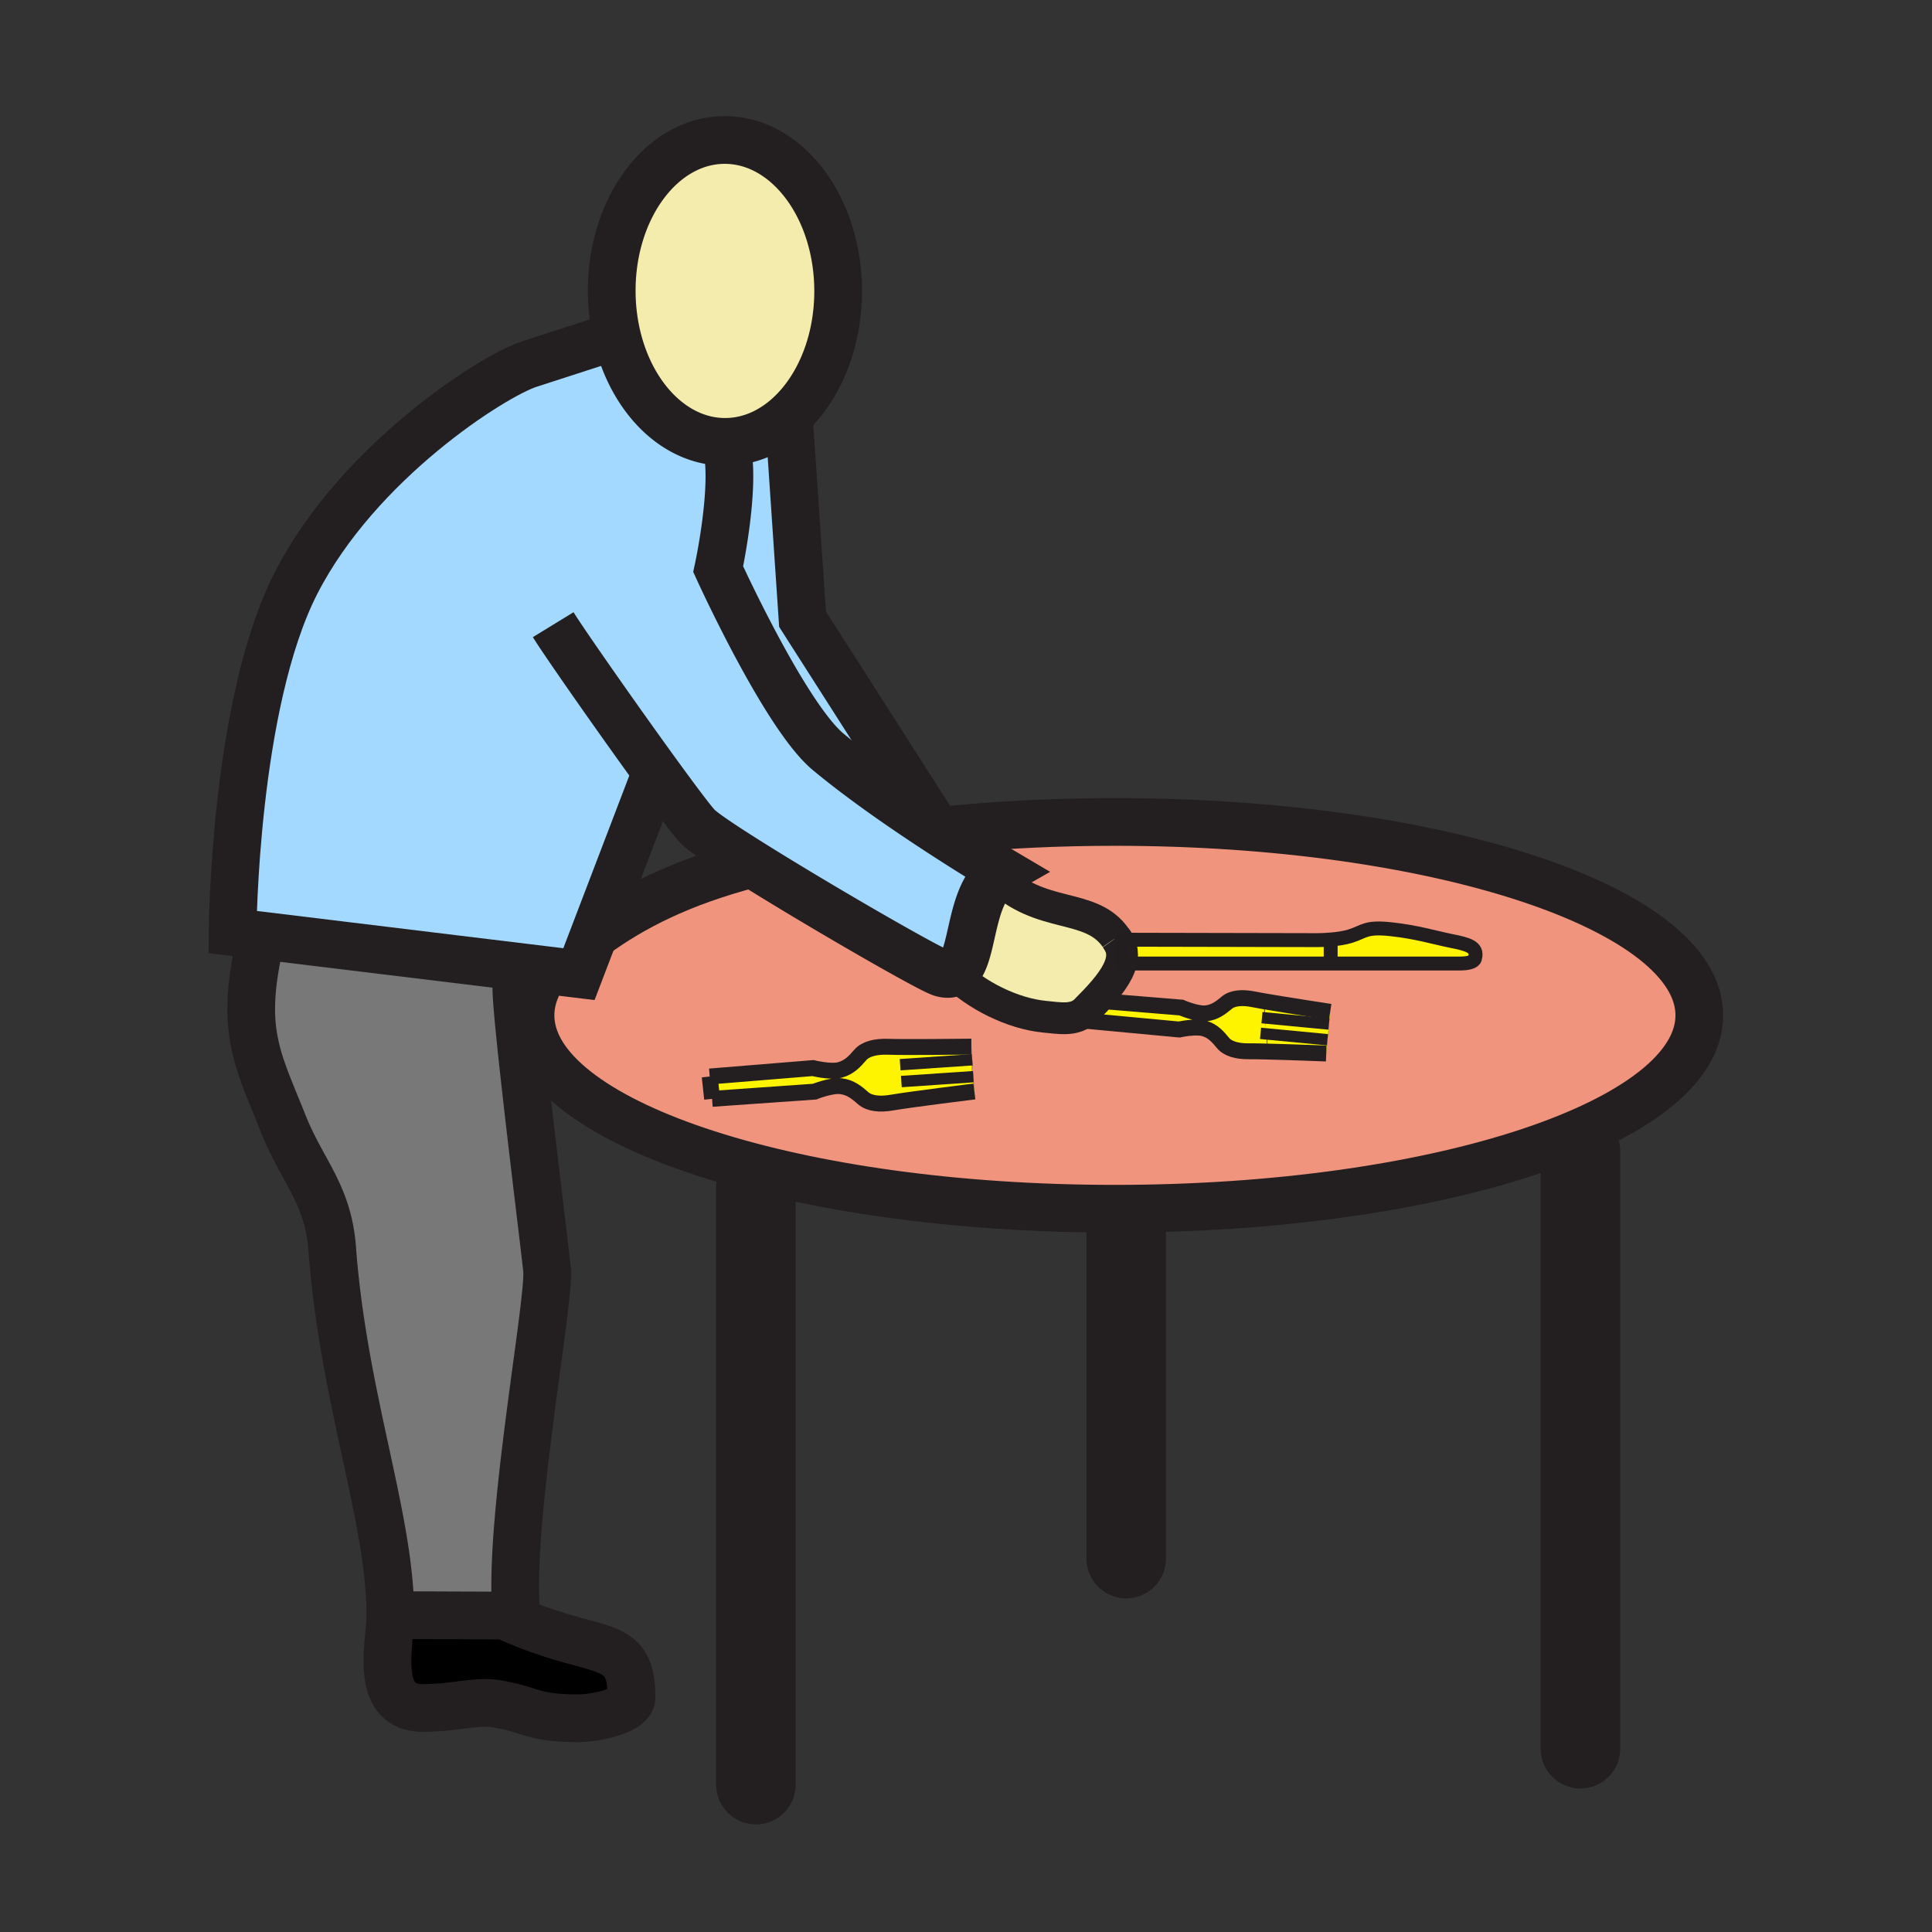 <?xml version="1.0"?><svg xmlns="http://www.w3.org/2000/svg" width="850.394" height="850.394" viewBox="0 0 850.394 850.394" overflow="visible"><rect x="0" y="0" width="850.394" height="850.394" fill="#333333" stroke="none"/><path fill="none" d="M0 0h850.394v850.394H0z"></path><path d="M556.22 440.69c-1.81-.32-3.35-.601-4.439-.82-4.891-.98-9.17-.68-11.771 1.46-2.59 2.15-5.25 4.34-9.31 4.72-4.061.36-10.75-2.55-10.75-2.55l-37.79-3.1c5.649-5.99 10.07-11.69 11.359-17.041v.74h149c7.101 0 6.74-2.48 6.74-2.48 1.351-4.86-3.37-6.04-10.47-7.45-7.56-1.52-15.08-3.91-26.44-5.15-11.359-1.24-11.71 1.07-17.92 3.02-2.63.83-5.87 1.27-8.72 1.5-3.89.33-7.07.27-7.07.27l-85.12-.18v3.75c-.1-.36-.21-.71-.35-1.06-.43-1.13-1.07-2.24-1.93-3.34l-.101-.13c-11.05-16.04-33.12-7.77-52.609-27.26l-.011-.01a17.01 17.01 0 0 1 2.79-1.99s-8.88-5.24-21.399-13.25l-.49-5.23c22.65-2.17 46.58-3.32 71.33-3.32 142.06 0 257.23 38.11 257.23 85.13 0 47.021-115.171 85.12-257.23 85.12-139.48 0-253.04-36.73-257.12-82.57-.07-.85-.11-1.7-.11-2.55 0-6.84 2.44-13.49 7.04-19.87l14.27 1.73 6.56-17.16.09.03c17.02-12.36 37.78-23.13 69.56-31.47 30.15 18.88 77.97 46.44 83.33 48.06 2.12.64 3.85.58 5.28-.07 9.831 9.84 25.97 17.99 40.2 19.36 6.7.64 13.341 1.96 18.021-2.73l-.42 4.46 21.37 2 20.199 1.891s7.131-1.58 11.051-.46c3.91 1.14 6.109 3.8 8.25 6.38 2.14 2.6 6.29 3.71 11.279 3.66 1.83-.021 4.86.029 8.37.13 10.65.26 25.79.859 25.79.859l.57-6.069.66-6.91.51-5.38c.001 0-19.079-2.9-29.279-4.67zm-127.33 39.73l-1.34-19.74s-.35 0-.99.021c-5.12.05-28.62.31-35.669.05-5.34-.19-9.82.87-12.21 3.58-2.37 2.729-4.8 5.51-9.02 6.63-4.24 1.08-11.83-.83-11.83-.83l-45.44 3.71 1.05 9.83 45.1-3.17s7.26-2.92 11.6-2.4c4.34.521 7.13 2.95 9.84 5.32 2.73 2.36 7.32 2.82 12.59 1.9 7.819-1.361 36.319-4.901 36.319-4.901z" fill="#f0947d"></path><path d="M638.79 414.17c7.1 1.41 11.82 2.59 10.47 7.45 0 0 .36 2.48-6.74 2.48h-56.81v-10.56c2.85-.23 6.09-.67 8.72-1.5 6.21-1.95 6.561-4.26 17.92-3.02 11.36 1.24 18.88 3.63 26.44 5.15z" fill="#fff400"></path><path d="M585.71 413.54v10.56h-92.19v-.74c.49-2.04.53-4.04 0-5.98v-3.75l85.12.18s3.18.06 7.07-.27zM585.5 445.36l-.51 5.38h-.03l-28.12-2.681-.62-7.369c10.2 1.77 29.28 4.67 29.28 4.67z" fill="#fff400"></path><path fill="#fff400" d="M584.99 450.74l-.66 6.91h-.03l-26.88-2.56-.58-7.03 28.12 2.68z"></path><path d="M584.33 457.65l-.57 6.069s-15.14-.6-25.79-.859l.03-.86-.58-6.91 26.88 2.561h.03z" fill="#fff400"></path><path d="M556.84 448.06l.58 7.03.58 6.91-.03.86c-3.51-.101-6.54-.15-8.37-.13-4.989.05-9.14-1.061-11.279-3.66-2.141-2.58-4.34-5.24-8.25-6.38-3.92-1.12-11.051.46-11.051.46l-20.199-1.891-21.37-2 .42-4.46c1.479-1.479 2.92-2.95 4.29-4.399l37.79 3.1s6.689 2.91 10.75 2.55c4.06-.38 6.72-2.569 9.31-4.72 2.601-2.14 6.88-2.44 11.771-1.46 1.09.22 2.63.5 4.439.82l.619 7.37z" fill="#fff400"></path><path d="M493.52 417.38c.53 1.94.49 3.94 0 5.98v-5.98z" fill="#f4ecad" class="aac-skin-fill"></path><path d="M482.16 440.4a220.423 220.423 0 0 1-4.29 4.399c-4.68 4.69-11.32 3.37-18.021 2.73-14.229-1.37-30.369-9.521-40.2-19.36 9.24-4.07 6.3-31.66 18.87-42.59l.011.01c19.489 19.49 41.56 11.22 52.609 27.26l.101.13c.689 1.01 1.34 2.12 1.93 3.34.14.35.25.7.35 1.06v5.98c-1.29 5.351-5.71 11.051-11.36 17.041z" fill="#f4ecad" class="aac-skin-fill"></path><path d="M412.8 365.74c2.46 1.61 4.84 3.15 7.11 4.6 12.52 8.01 21.399 13.25 21.399 13.25a17.01 17.01 0 0 0-2.79 1.99c-12.569 10.93-9.63 38.52-18.87 42.59-1.43.65-3.16.71-5.28.07-5.36-1.62-53.18-29.18-83.33-48.06-12.06-7.54-21.29-13.7-23.85-16.26-2.15-2.14-9.01-11.26-17.5-22.93L288 342l-26.61 69.62-6.56 17.16-14.27-1.73L115 411.78l-12.62-1.53s.58-100.09 27.89-153.54c27.31-53.46 86.82-91.32 102.62-96.43 15.8-5.12 38.63-12.51 38.63-12.51 6.34 27.11 25.33 46.79 47.74 46.72 5.42 16.74-3.14 56.03-3.14 56.03s29.37 64.61 48.43 80.43c14.69 12.21 33.13 24.92 48.25 34.79z" fill="#a3d9ff"></path><path d="M427.24 466.52l-.681-5.819c.641-.021.99-.021.99-.021l1.34 19.74-.77-6.49-.879-7.41z" fill="#f0947d"></path><path d="M427.24 466.52l.88 7.41.77 6.49s-28.5 3.54-36.32 4.9c-5.27.92-9.86.46-12.59-1.9-2.71-2.37-5.5-4.8-9.84-5.32-4.34-.52-11.6 2.4-11.6 2.4l-45.1 3.17-1.05-9.83 45.44-3.71s7.59 1.91 11.83.83c4.22-1.12 6.65-3.9 9.02-6.63 2.39-2.71 6.87-3.771 12.21-3.58 7.05.26 30.55 0 35.669-.05l.681 5.82z" fill="#fff400"></path><path d="M353.25 272.54l59.55 93.2c-15.12-9.87-33.56-22.58-48.25-34.79-19.06-15.82-48.43-80.43-48.43-80.43s8.56-39.29 3.14-56.03c9.45-.03 18.27-3.55 25.77-9.65l2.3.03 5.92 87.67z" fill="#a3d9ff"></path><path d="M368.92 127.92c.05 24.11-9.51 45.23-23.89 56.92-7.5 6.1-16.32 9.62-25.77 9.65-22.41.07-41.4-19.61-47.74-46.72-1.45-6.19-2.24-12.77-2.26-19.59-.1-36.69 22.13-66.49 49.64-66.56 27.53-.08 49.91 29.61 50.02 66.3z" fill="#f4ecad" class="aac-skin-fill"></path><path d="M277.97 747.18c0 5.48-14.67 9.12-23.64 9.12-20.42 0-19.97-3.819-36.38-6.43-7.17-1.14-17.39 1.28-24.77 1.63-5.03.23-10.61 1.03-15.25-1.62-11.44-6.54-6.18-27.939-6.11-38.97l50.28.2v.01c40.63 18.77 55.87 8.34 55.87 36.06z"></path><path d="M228.35 450c3.09 32.58 11.72 101.3 12.44 108.88 1.31 13.71-16.6 107.97-13.71 149.49l-.35 2.76-4.63-.02-50.28-.2c0-42.71-20.66-95.311-25.6-161.25-1.82-24.3-13.02-33.601-21.69-55.41-11.36-28.56-19.21-40.85-9.69-81.15l.16-1.32 125.56 15.27c-4.6 6.38-7.04 13.03-7.04 19.87 0 .85.04 1.7.11 2.55l-5.28.53z" fill="#787878"></path><g fill="none"><path d="M227.41 433.15c-.37.97.05 7.39.94 16.85 3.09 32.58 11.72 101.3 12.44 108.88 1.31 13.71-16.6 107.97-13.71 149.49l-.35 2.76-4.63-.02-50.28-.2c0-42.71-20.66-95.311-25.6-161.25-1.82-24.3-13.02-33.601-21.69-55.41-11.36-28.56-19.21-40.85-9.69-81.15M171.82 710.91c-.07 11.03-5.33 32.43 6.11 38.97 4.64 2.65 10.22 1.851 15.25 1.62 7.38-.35 17.6-2.77 24.77-1.63 16.41 2.61 15.96 6.43 36.38 6.43 8.97 0 23.64-3.64 23.64-9.12 0-27.72-15.24-17.29-55.87-36.06M271.52 147.77c-1.45-6.19-2.24-12.77-2.26-19.59-.1-36.69 22.13-66.49 49.64-66.56 27.53-.08 49.91 29.61 50.02 66.3.05 24.11-9.51 45.23-23.89 56.92-7.5 6.1-16.32 9.62-25.77 9.65-22.41.07-41.4-19.61-47.74-46.72zM243.5 274.96c4.58 7.48 28.81 42.12 46.19 66.03 8.49 11.67 15.35 20.79 17.5 22.93 2.56 2.56 11.79 8.72 23.85 16.26 30.15 18.88 77.97 46.44 83.33 48.06 2.12.64 3.85.58 5.28-.07 9.24-4.07 6.3-31.66 18.87-42.59a17.01 17.01 0 0 1 2.79-1.99s-8.88-5.24-21.399-13.25a767.57 767.57 0 0 1-7.11-4.6c-15.12-9.87-33.56-22.58-48.25-34.79-19.06-15.82-48.43-80.43-48.43-80.43s8.56-39.29 3.14-56.03" stroke="#231f20" stroke-width="21"></path><path d="M271.52 147.77s-22.83 7.39-38.63 12.51c-15.8 5.11-75.31 42.97-102.62 96.43-27.31 53.45-27.89 153.54-27.89 153.54l12.62 1.53 125.56 15.27 14.27 1.73 6.56-17.16L288 342" stroke="#231f20" stroke-width="21"></path><path d="M491.24 412.98c.689 1.01 1.34 2.12 1.93 3.34.12.23.23.46.34.7M438.53 385.59c19.489 19.49 41.56 11.22 52.609 27.26" stroke="#231f20" stroke-width="14"></path><path stroke="#231f20" stroke-width="21" d="M412.82 365.77l-.02-.03-59.55-93.2-5.92-87.67M261.48 411.65c17.02-12.36 37.78-23.13 69.56-31.47M418.54 365.19c.29-.03.59-.06.88-.08 22.65-2.17 46.58-3.32 71.33-3.32 142.06 0 257.23 38.11 257.23 85.13 0 47.021-115.171 85.12-257.23 85.12-139.48 0-253.04-36.73-257.12-82.57-.07-.85-.11-1.7-.11-2.55 0-6.84 2.44-13.49 7.04-19.87.01-.01.02-.03.03-.04"></path><path d="M312.39 473.84l45.44-3.71s7.59 1.91 11.83.83c4.22-1.12 6.65-3.9 9.02-6.63 2.39-2.71 6.87-3.771 12.21-3.58 7.05.26 30.55 0 35.669-.05.641-.021.99-.021.99-.021M428.89 480.42s-28.5 3.54-36.32 4.9c-5.27.92-9.86.46-12.59-1.9-2.71-2.37-5.5-4.8-9.84-5.32-4.34-.52-11.6 2.4-11.6 2.4l-45.1 3.17" stroke="#231f20" stroke-width="7"></path><path stroke="#231f20" stroke-width="5" d="M427.92 466.47l-.68.05-31.04 2.12M428.42 473.91l-.3.02-31.38 2.13"></path><path d="M477.59 440.03l4.57.37 37.79 3.1s6.689 2.91 10.75 2.55c4.06-.38 6.72-2.569 9.31-4.72 2.601-2.14 6.88-2.44 11.771-1.46 1.09.22 2.63.5 4.439.82 10.2 1.77 29.28 4.67 29.28 4.67M583.76 463.72s-15.14-.6-25.79-.859c-3.51-.101-6.54-.15-8.37-.13-4.989.05-9.14-1.061-11.279-3.66-2.141-2.58-4.34-5.24-8.25-6.38-3.92-1.12-11.051.46-11.051.46l-20.199-1.891-21.37-2-.37-.029" stroke="#231f20" stroke-width="7"></path><path stroke="#231f20" stroke-width="5" d="M584.96 450.74l-28.12-2.68-1.37-.13M584.3 457.65l-26.88-2.56-2.58-.25"></path><path d="M419.65 428.17c9.831 9.84 25.97 17.99 40.2 19.36 6.7.64 13.341 1.96 18.021-2.73 1.479-1.479 2.92-2.95 4.29-4.399 5.649-5.99 10.07-11.69 11.359-17.041.49-2.04.53-4.04 0-5.98-.1-.36-.21-.71-.35-1.06-.43-1.13-1.07-2.24-1.93-3.34l-.101-.13" stroke="#231f20" stroke-width="14"></path><path stroke="#231f20" stroke-width="35" stroke-linecap="round" stroke-linejoin="round" d="M695.66 506.74v262.98M332.72 522.56v262.97M495.71 543.69v142.35"></path><path stroke="#231f20" stroke-width=".25" d="M557.42 455.09L558 462M556 438l.22 2.69.62 7.37"></path><path stroke="#231f20" stroke-width="7" d="M312.39 473.84l1.05 9.83"></path><path stroke="#221e1f" stroke-width="6.125" stroke-linecap="round" stroke-linejoin="round" d="M578.64 413.81l-85.12-.18M493.52 413.63v10.47h149c7.101 0 6.74-2.48 6.74-2.48 1.351-4.86-3.37-6.04-10.47-7.45-7.56-1.52-15.08-3.91-26.44-5.15-11.359-1.24-11.71 1.07-17.92 3.02-2.63.83-5.87 1.27-8.72 1.5-3.89.33-7.07.27-7.07.27M585.71 413.54v10.56"></path></g><path fill="none" d="M0 0h850.394v850.394H0z"></path></svg>